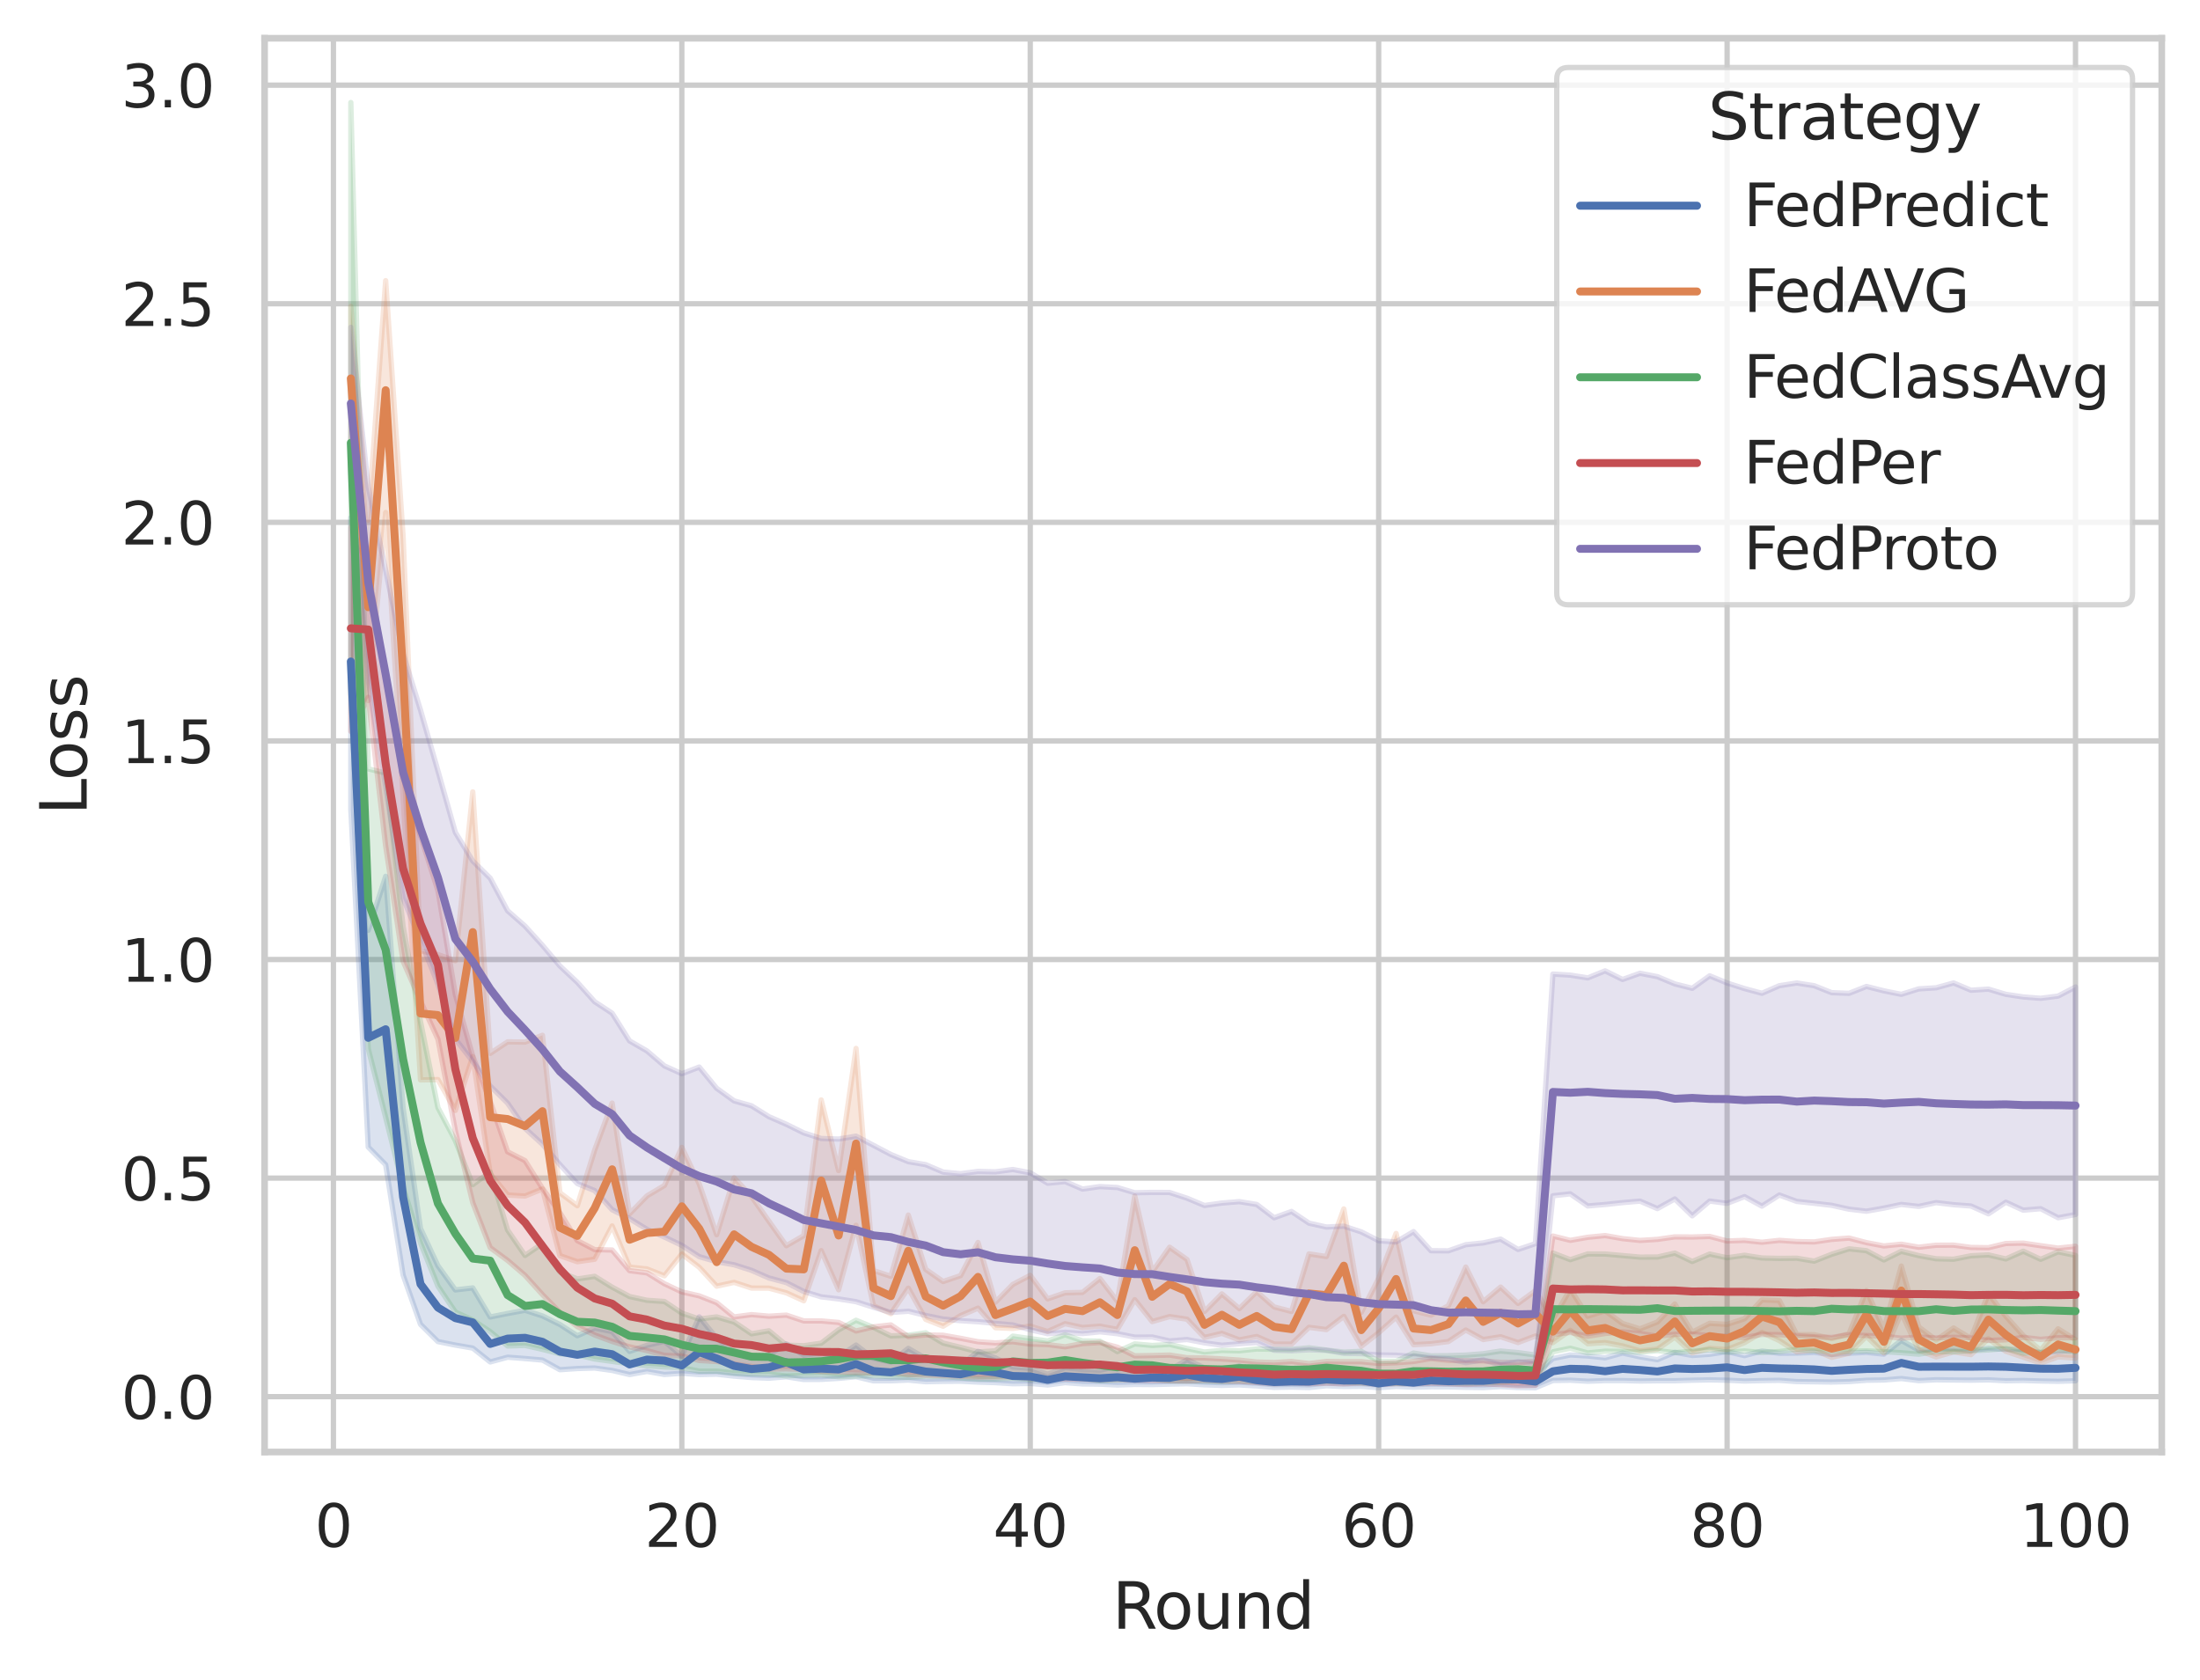 <?xml version="1.0" encoding="utf-8" standalone="no"?>
<!DOCTYPE svg PUBLIC "-//W3C//DTD SVG 1.1//EN"
  "http://www.w3.org/Graphics/SVG/1.1/DTD/svg11.dtd">
<svg xmlns:xlink="http://www.w3.org/1999/xlink" width="414.127pt" height="316.272pt" viewBox="0 0 414.127 316.272" xmlns="http://www.w3.org/2000/svg" version="1.1">
 <defs>
  <style type="text/css">*{stroke-linejoin: round; stroke-linecap: butt}</style>
 </defs>
 <g id="figure_1">
  <g id="patch_1">
   <path d="M 0 316.272 
L 414.127 316.272 
L 414.127 0 
L 0 0 
z
" style="fill: #ffffff"/>
  </g>
  <g id="axes_1">
   <g id="patch_2">
    <path d="M 49.807 273.312 
L 406.927 273.312 
L 406.927 7.2 
L 49.807 7.2 
z
" style="fill: #ffffff"/>
   </g>
   <g id="matplotlib.axis_1">
    <g id="xtick_1">
     <g id="line2d_1">
      <path d="M 62.761 273.312 
L 62.761 7.2 
" clip-path="url(#pd99c6a5986)" style="fill: none; stroke: #cccccc; stroke-linecap: round"/>
     </g>
     <g id="text_1">
      <!-- 0 -->
      <g style="fill: #262626" transform="translate(59.261 291.17) scale(0.11 -0.11)">
       <defs>
        <path id="DejaVuSans-30" d="M 2034 4250 
Q 1547 4250 1301 3770 
Q 1056 3291 1056 2328 
Q 1056 1369 1301 889 
Q 1547 409 2034 409 
Q 2525 409 2770 889 
Q 3016 1369 3016 2328 
Q 3016 3291 2770 3770 
Q 2525 4250 2034 4250 
z
M 2034 4750 
Q 2819 4750 3233 4129 
Q 3647 3509 3647 2328 
Q 3647 1150 3233 529 
Q 2819 -91 2034 -91 
Q 1250 -91 836 529 
Q 422 1150 422 2328 
Q 422 3509 836 4129 
Q 1250 4750 2034 4750 
z
" transform="scale(0.016)"/>
       </defs>
       <use xlink:href="#DejaVuSans-30"/>
      </g>
     </g>
    </g>
    <g id="xtick_2">
     <g id="line2d_2">
      <path d="M 128.347 273.312 
L 128.347 7.2 
" clip-path="url(#pd99c6a5986)" style="fill: none; stroke: #cccccc; stroke-linecap: round"/>
     </g>
     <g id="text_2">
      <!-- 20 -->
      <g style="fill: #262626" transform="translate(121.349 291.17) scale(0.11 -0.11)">
       <defs>
        <path id="DejaVuSans-32" d="M 1228 531 
L 3431 531 
L 3431 0 
L 469 0 
L 469 531 
Q 828 903 1448 1529 
Q 2069 2156 2228 2338 
Q 2531 2678 2651 2914 
Q 2772 3150 2772 3378 
Q 2772 3750 2511 3984 
Q 2250 4219 1831 4219 
Q 1534 4219 1204 4116 
Q 875 4013 500 3803 
L 500 4441 
Q 881 4594 1212 4672 
Q 1544 4750 1819 4750 
Q 2544 4750 2975 4387 
Q 3406 4025 3406 3419 
Q 3406 3131 3298 2873 
Q 3191 2616 2906 2266 
Q 2828 2175 2409 1742 
Q 1991 1309 1228 531 
z
" transform="scale(0.016)"/>
       </defs>
       <use xlink:href="#DejaVuSans-32"/>
       <use xlink:href="#DejaVuSans-30" x="63.623"/>
      </g>
     </g>
    </g>
    <g id="xtick_3">
     <g id="line2d_3">
      <path d="M 193.934 273.312 
L 193.934 7.2 
" clip-path="url(#pd99c6a5986)" style="fill: none; stroke: #cccccc; stroke-linecap: round"/>
     </g>
     <g id="text_3">
      <!-- 40 -->
      <g style="fill: #262626" transform="translate(186.935 291.17) scale(0.11 -0.11)">
       <defs>
        <path id="DejaVuSans-34" d="M 2419 4116 
L 825 1625 
L 2419 1625 
L 2419 4116 
z
M 2253 4666 
L 3047 4666 
L 3047 1625 
L 3713 1625 
L 3713 1100 
L 3047 1100 
L 3047 0 
L 2419 0 
L 2419 1100 
L 313 1100 
L 313 1709 
L 2253 4666 
z
" transform="scale(0.016)"/>
       </defs>
       <use xlink:href="#DejaVuSans-34"/>
       <use xlink:href="#DejaVuSans-30" x="63.623"/>
      </g>
     </g>
    </g>
    <g id="xtick_4">
     <g id="line2d_4">
      <path d="M 259.521 273.312 
L 259.521 7.2 
" clip-path="url(#pd99c6a5986)" style="fill: none; stroke: #cccccc; stroke-linecap: round"/>
     </g>
     <g id="text_4">
      <!-- 60 -->
      <g style="fill: #262626" transform="translate(252.522 291.17) scale(0.11 -0.11)">
       <defs>
        <path id="DejaVuSans-36" d="M 2113 2584 
Q 1688 2584 1439 2293 
Q 1191 2003 1191 1497 
Q 1191 994 1439 701 
Q 1688 409 2113 409 
Q 2538 409 2786 701 
Q 3034 994 3034 1497 
Q 3034 2003 2786 2293 
Q 2538 2584 2113 2584 
z
M 3366 4563 
L 3366 3988 
Q 3128 4100 2886 4159 
Q 2644 4219 2406 4219 
Q 1781 4219 1451 3797 
Q 1122 3375 1075 2522 
Q 1259 2794 1537 2939 
Q 1816 3084 2150 3084 
Q 2853 3084 3261 2657 
Q 3669 2231 3669 1497 
Q 3669 778 3244 343 
Q 2819 -91 2113 -91 
Q 1303 -91 875 529 
Q 447 1150 447 2328 
Q 447 3434 972 4092 
Q 1497 4750 2381 4750 
Q 2619 4750 2861 4703 
Q 3103 4656 3366 4563 
z
" transform="scale(0.016)"/>
       </defs>
       <use xlink:href="#DejaVuSans-36"/>
       <use xlink:href="#DejaVuSans-30" x="63.623"/>
      </g>
     </g>
    </g>
    <g id="xtick_5">
     <g id="line2d_5">
      <path d="M 325.108 273.312 
L 325.108 7.2 
" clip-path="url(#pd99c6a5986)" style="fill: none; stroke: #cccccc; stroke-linecap: round"/>
     </g>
     <g id="text_5">
      <!-- 80 -->
      <g style="fill: #262626" transform="translate(318.109 291.17) scale(0.11 -0.11)">
       <defs>
        <path id="DejaVuSans-38" d="M 2034 2216 
Q 1584 2216 1326 1975 
Q 1069 1734 1069 1313 
Q 1069 891 1326 650 
Q 1584 409 2034 409 
Q 2484 409 2743 651 
Q 3003 894 3003 1313 
Q 3003 1734 2745 1975 
Q 2488 2216 2034 2216 
z
M 1403 2484 
Q 997 2584 770 2862 
Q 544 3141 544 3541 
Q 544 4100 942 4425 
Q 1341 4750 2034 4750 
Q 2731 4750 3128 4425 
Q 3525 4100 3525 3541 
Q 3525 3141 3298 2862 
Q 3072 2584 2669 2484 
Q 3125 2378 3379 2068 
Q 3634 1759 3634 1313 
Q 3634 634 3220 271 
Q 2806 -91 2034 -91 
Q 1263 -91 848 271 
Q 434 634 434 1313 
Q 434 1759 690 2068 
Q 947 2378 1403 2484 
z
M 1172 3481 
Q 1172 3119 1398 2916 
Q 1625 2713 2034 2713 
Q 2441 2713 2670 2916 
Q 2900 3119 2900 3481 
Q 2900 3844 2670 4047 
Q 2441 4250 2034 4250 
Q 1625 4250 1398 4047 
Q 1172 3844 1172 3481 
z
" transform="scale(0.016)"/>
       </defs>
       <use xlink:href="#DejaVuSans-38"/>
       <use xlink:href="#DejaVuSans-30" x="63.623"/>
      </g>
     </g>
    </g>
    <g id="xtick_6">
     <g id="line2d_6">
      <path d="M 390.694 273.312 
L 390.694 7.2 
" clip-path="url(#pd99c6a5986)" style="fill: none; stroke: #cccccc; stroke-linecap: round"/>
     </g>
     <g id="text_6">
      <!-- 100 -->
      <g style="fill: #262626" transform="translate(380.196 291.17) scale(0.11 -0.11)">
       <defs>
        <path id="DejaVuSans-31" d="M 794 531 
L 1825 531 
L 1825 4091 
L 703 3866 
L 703 4441 
L 1819 4666 
L 2450 4666 
L 2450 531 
L 3481 531 
L 3481 0 
L 794 0 
L 794 531 
z
" transform="scale(0.016)"/>
       </defs>
       <use xlink:href="#DejaVuSans-31"/>
       <use xlink:href="#DejaVuSans-30" x="63.623"/>
       <use xlink:href="#DejaVuSans-30" x="127.246"/>
      </g>
     </g>
    </g>
    <g id="text_7">
     <!-- Round -->
     <g style="fill: #262626" transform="translate(209.383 306.576) scale(0.12 -0.12)">
      <defs>
       <path id="DejaVuSans-52" d="M 2841 2188 
Q 3044 2119 3236 1894 
Q 3428 1669 3622 1275 
L 4263 0 
L 3584 0 
L 2988 1197 
Q 2756 1666 2539 1819 
Q 2322 1972 1947 1972 
L 1259 1972 
L 1259 0 
L 628 0 
L 628 4666 
L 2053 4666 
Q 2853 4666 3247 4331 
Q 3641 3997 3641 3322 
Q 3641 2881 3436 2590 
Q 3231 2300 2841 2188 
z
M 1259 4147 
L 1259 2491 
L 2053 2491 
Q 2509 2491 2742 2702 
Q 2975 2913 2975 3322 
Q 2975 3731 2742 3939 
Q 2509 4147 2053 4147 
L 1259 4147 
z
" transform="scale(0.016)"/>
       <path id="DejaVuSans-6f" d="M 1959 3097 
Q 1497 3097 1228 2736 
Q 959 2375 959 1747 
Q 959 1119 1226 758 
Q 1494 397 1959 397 
Q 2419 397 2687 759 
Q 2956 1122 2956 1747 
Q 2956 2369 2687 2733 
Q 2419 3097 1959 3097 
z
M 1959 3584 
Q 2709 3584 3137 3096 
Q 3566 2609 3566 1747 
Q 3566 888 3137 398 
Q 2709 -91 1959 -91 
Q 1206 -91 779 398 
Q 353 888 353 1747 
Q 353 2609 779 3096 
Q 1206 3584 1959 3584 
z
" transform="scale(0.016)"/>
       <path id="DejaVuSans-75" d="M 544 1381 
L 544 3500 
L 1119 3500 
L 1119 1403 
Q 1119 906 1312 657 
Q 1506 409 1894 409 
Q 2359 409 2629 706 
Q 2900 1003 2900 1516 
L 2900 3500 
L 3475 3500 
L 3475 0 
L 2900 0 
L 2900 538 
Q 2691 219 2414 64 
Q 2138 -91 1772 -91 
Q 1169 -91 856 284 
Q 544 659 544 1381 
z
M 1991 3584 
L 1991 3584 
z
" transform="scale(0.016)"/>
       <path id="DejaVuSans-6e" d="M 3513 2113 
L 3513 0 
L 2938 0 
L 2938 2094 
Q 2938 2591 2744 2837 
Q 2550 3084 2163 3084 
Q 1697 3084 1428 2787 
Q 1159 2491 1159 1978 
L 1159 0 
L 581 0 
L 581 3500 
L 1159 3500 
L 1159 2956 
Q 1366 3272 1645 3428 
Q 1925 3584 2291 3584 
Q 2894 3584 3203 3211 
Q 3513 2838 3513 2113 
z
" transform="scale(0.016)"/>
       <path id="DejaVuSans-64" d="M 2906 2969 
L 2906 4863 
L 3481 4863 
L 3481 0 
L 2906 0 
L 2906 525 
Q 2725 213 2448 61 
Q 2172 -91 1784 -91 
Q 1150 -91 751 415 
Q 353 922 353 1747 
Q 353 2572 751 3078 
Q 1150 3584 1784 3584 
Q 2172 3584 2448 3432 
Q 2725 3281 2906 2969 
z
M 947 1747 
Q 947 1113 1208 752 
Q 1469 391 1925 391 
Q 2381 391 2643 752 
Q 2906 1113 2906 1747 
Q 2906 2381 2643 2742 
Q 2381 3103 1925 3103 
Q 1469 3103 1208 2742 
Q 947 2381 947 1747 
z
" transform="scale(0.016)"/>
      </defs>
      <use xlink:href="#DejaVuSans-52"/>
      <use xlink:href="#DejaVuSans-6f" x="64.982"/>
      <use xlink:href="#DejaVuSans-75" x="126.164"/>
      <use xlink:href="#DejaVuSans-6e" x="189.543"/>
      <use xlink:href="#DejaVuSans-64" x="252.922"/>
     </g>
    </g>
   </g>
   <g id="matplotlib.axis_2">
    <g id="ytick_1">
     <g id="line2d_7">
      <path d="M 49.807 262.894 
L 406.927 262.894 
" clip-path="url(#pd99c6a5986)" style="fill: none; stroke: #cccccc; stroke-linecap: round"/>
     </g>
     <g id="text_8">
      <!-- 0.0 -->
      <g style="fill: #262626" transform="translate(22.814 267.073) scale(0.11 -0.11)">
       <defs>
        <path id="DejaVuSans-2e" d="M 684 794 
L 1344 794 
L 1344 0 
L 684 0 
L 684 794 
z
" transform="scale(0.016)"/>
       </defs>
       <use xlink:href="#DejaVuSans-30"/>
       <use xlink:href="#DejaVuSans-2e" x="63.623"/>
       <use xlink:href="#DejaVuSans-30" x="95.41"/>
      </g>
     </g>
    </g>
    <g id="ytick_2">
     <g id="line2d_8">
      <path d="M 49.807 221.75 
L 406.927 221.75 
" clip-path="url(#pd99c6a5986)" style="fill: none; stroke: #cccccc; stroke-linecap: round"/>
     </g>
     <g id="text_9">
      <!-- 0.5 -->
      <g style="fill: #262626" transform="translate(22.814 225.929) scale(0.11 -0.11)">
       <defs>
        <path id="DejaVuSans-35" d="M 691 4666 
L 3169 4666 
L 3169 4134 
L 1269 4134 
L 1269 2991 
Q 1406 3038 1543 3061 
Q 1681 3084 1819 3084 
Q 2600 3084 3056 2656 
Q 3513 2228 3513 1497 
Q 3513 744 3044 326 
Q 2575 -91 1722 -91 
Q 1428 -91 1123 -41 
Q 819 9 494 109 
L 494 744 
Q 775 591 1075 516 
Q 1375 441 1709 441 
Q 2250 441 2565 725 
Q 2881 1009 2881 1497 
Q 2881 1984 2565 2268 
Q 2250 2553 1709 2553 
Q 1456 2553 1204 2497 
Q 953 2441 691 2322 
L 691 4666 
z
" transform="scale(0.016)"/>
       </defs>
       <use xlink:href="#DejaVuSans-30"/>
       <use xlink:href="#DejaVuSans-2e" x="63.623"/>
       <use xlink:href="#DejaVuSans-35" x="95.41"/>
      </g>
     </g>
    </g>
    <g id="ytick_3">
     <g id="line2d_9">
      <path d="M 49.807 180.606 
L 406.927 180.606 
" clip-path="url(#pd99c6a5986)" style="fill: none; stroke: #cccccc; stroke-linecap: round"/>
     </g>
     <g id="text_10">
      <!-- 1.0 -->
      <g style="fill: #262626" transform="translate(22.814 184.785) scale(0.11 -0.11)">
       <use xlink:href="#DejaVuSans-31"/>
       <use xlink:href="#DejaVuSans-2e" x="63.623"/>
       <use xlink:href="#DejaVuSans-30" x="95.41"/>
      </g>
     </g>
    </g>
    <g id="ytick_4">
     <g id="line2d_10">
      <path d="M 49.807 139.462 
L 406.927 139.462 
" clip-path="url(#pd99c6a5986)" style="fill: none; stroke: #cccccc; stroke-linecap: round"/>
     </g>
     <g id="text_11">
      <!-- 1.5 -->
      <g style="fill: #262626" transform="translate(22.814 143.641) scale(0.11 -0.11)">
       <use xlink:href="#DejaVuSans-31"/>
       <use xlink:href="#DejaVuSans-2e" x="63.623"/>
       <use xlink:href="#DejaVuSans-35" x="95.41"/>
      </g>
     </g>
    </g>
    <g id="ytick_5">
     <g id="line2d_11">
      <path d="M 49.807 98.318 
L 406.927 98.318 
" clip-path="url(#pd99c6a5986)" style="fill: none; stroke: #cccccc; stroke-linecap: round"/>
     </g>
     <g id="text_12">
      <!-- 2.0 -->
      <g style="fill: #262626" transform="translate(22.814 102.497) scale(0.11 -0.11)">
       <use xlink:href="#DejaVuSans-32"/>
       <use xlink:href="#DejaVuSans-2e" x="63.623"/>
       <use xlink:href="#DejaVuSans-30" x="95.41"/>
      </g>
     </g>
    </g>
    <g id="ytick_6">
     <g id="line2d_12">
      <path d="M 49.807 57.174 
L 406.927 57.174 
" clip-path="url(#pd99c6a5986)" style="fill: none; stroke: #cccccc; stroke-linecap: round"/>
     </g>
     <g id="text_13">
      <!-- 2.5 -->
      <g style="fill: #262626" transform="translate(22.814 61.353) scale(0.11 -0.11)">
       <use xlink:href="#DejaVuSans-32"/>
       <use xlink:href="#DejaVuSans-2e" x="63.623"/>
       <use xlink:href="#DejaVuSans-35" x="95.41"/>
      </g>
     </g>
    </g>
    <g id="ytick_7">
     <g id="line2d_13">
      <path d="M 49.807 16.03 
L 406.927 16.03 
" clip-path="url(#pd99c6a5986)" style="fill: none; stroke: #cccccc; stroke-linecap: round"/>
     </g>
     <g id="text_14">
      <!-- 3.0 -->
      <g style="fill: #262626" transform="translate(22.814 20.209) scale(0.11 -0.11)">
       <defs>
        <path id="DejaVuSans-33" d="M 2597 2516 
Q 3050 2419 3304 2112 
Q 3559 1806 3559 1356 
Q 3559 666 3084 287 
Q 2609 -91 1734 -91 
Q 1441 -91 1130 -33 
Q 819 25 488 141 
L 488 750 
Q 750 597 1062 519 
Q 1375 441 1716 441 
Q 2309 441 2620 675 
Q 2931 909 2931 1356 
Q 2931 1769 2642 2001 
Q 2353 2234 1838 2234 
L 1294 2234 
L 1294 2753 
L 1863 2753 
Q 2328 2753 2575 2939 
Q 2822 3125 2822 3475 
Q 2822 3834 2567 4026 
Q 2313 4219 1838 4219 
Q 1578 4219 1281 4162 
Q 984 4106 628 3988 
L 628 4550 
Q 988 4650 1302 4700 
Q 1616 4750 1894 4750 
Q 2613 4750 3031 4423 
Q 3450 4097 3450 3541 
Q 3450 3153 3228 2886 
Q 3006 2619 2597 2516 
z
" transform="scale(0.016)"/>
       </defs>
       <use xlink:href="#DejaVuSans-33"/>
       <use xlink:href="#DejaVuSans-2e" x="63.623"/>
       <use xlink:href="#DejaVuSans-30" x="95.41"/>
      </g>
     </g>
    </g>
    <g id="text_15">
     <!-- Loss -->
     <g style="fill: #262626" transform="translate(16.318 153.417) rotate(-90) scale(0.12 -0.12)">
      <defs>
       <path id="DejaVuSans-4c" d="M 628 4666 
L 1259 4666 
L 1259 531 
L 3531 531 
L 3531 0 
L 628 0 
L 628 4666 
z
" transform="scale(0.016)"/>
       <path id="DejaVuSans-73" d="M 2834 3397 
L 2834 2853 
Q 2591 2978 2328 3040 
Q 2066 3103 1784 3103 
Q 1356 3103 1142 2972 
Q 928 2841 928 2578 
Q 928 2378 1081 2264 
Q 1234 2150 1697 2047 
L 1894 2003 
Q 2506 1872 2764 1633 
Q 3022 1394 3022 966 
Q 3022 478 2636 193 
Q 2250 -91 1575 -91 
Q 1294 -91 989 -36 
Q 684 19 347 128 
L 347 722 
Q 666 556 975 473 
Q 1284 391 1588 391 
Q 1994 391 2212 530 
Q 2431 669 2431 922 
Q 2431 1156 2273 1281 
Q 2116 1406 1581 1522 
L 1381 1569 
Q 847 1681 609 1914 
Q 372 2147 372 2553 
Q 372 3047 722 3315 
Q 1072 3584 1716 3584 
Q 2034 3584 2315 3537 
Q 2597 3491 2834 3397 
z
" transform="scale(0.016)"/>
      </defs>
      <use xlink:href="#DejaVuSans-4c"/>
      <use xlink:href="#DejaVuSans-6f" x="53.963"/>
      <use xlink:href="#DejaVuSans-73" x="115.145"/>
      <use xlink:href="#DejaVuSans-73" x="167.244"/>
     </g>
    </g>
   </g>
   <g id="PolyCollection_1">
    <defs>
     <path id="m2cbc818395" d="M 66.04 -218.816 
L 66.04 -163.852 
L 69.319 -100.358 
L 72.599 -97.037 
L 75.878 -76.274 
L 79.157 -66.989 
L 82.437 -63.742 
L 85.716 -63.083 
L 88.995 -62.521 
L 92.275 -59.912 
L 95.554 -60.8 
L 98.833 -60.554 
L 102.113 -60.265 
L 105.392 -58.449 
L 108.671 -58.672 
L 111.951 -58.769 
L 115.23 -58.309 
L 118.509 -57.539 
L 121.789 -58.132 
L 125.068 -57.552 
L 128.347 -57.778 
L 131.627 -57.538 
L 134.906 -57.607 
L 138.185 -57.241 
L 141.465 -56.976 
L 144.744 -56.853 
L 148.023 -57.117 
L 151.303 -56.61 
L 154.582 -56.63 
L 157.861 -56.821 
L 161.141 -57.127 
L 164.42 -56.355 
L 167.699 -56.359 
L 170.979 -56.498 
L 174.258 -56.187 
L 177.537 -56.259 
L 180.817 -56.287 
L 184.096 -56.116 
L 187.375 -56.015 
L 190.655 -55.812 
L 193.934 -55.865 
L 197.213 -55.575 
L 200.493 -56.015 
L 203.772 -55.773 
L 207.051 -55.731 
L 210.331 -55.571 
L 213.61 -55.68 
L 216.89 -55.65 
L 220.169 -55.736 
L 223.448 -55.811 
L 226.728 -55.605 
L 230.007 -55.498 
L 233.286 -55.589 
L 236.566 -55.401 
L 239.845 -55.124 
L 243.124 -55.182 
L 246.404 -55.096 
L 249.683 -55.428 
L 252.962 -55.29 
L 256.242 -55.321 
L 259.521 -55.068 
L 262.8 -55.309 
L 266.08 -55.159 
L 269.359 -55.227 
L 272.638 -55.221 
L 275.918 -55.136 
L 279.197 -55.089 
L 282.476 -55.268 
L 285.756 -55.099 
L 289.035 -55.056 
L 292.314 -56.415 
L 295.594 -56.469 
L 298.873 -56.279 
L 302.152 -56.398 
L 305.432 -56.405 
L 308.711 -56.322 
L 311.99 -56.368 
L 315.27 -56.371 
L 318.549 -56.47 
L 321.828 -56.537 
L 325.108 -56.473 
L 328.387 -56.319 
L 331.666 -56.397 
L 334.946 -56.451 
L 338.225 -56.215 
L 341.504 -56.177 
L 344.784 -56.126 
L 348.063 -56.217 
L 351.342 -56.463 
L 354.622 -56.516 
L 357.901 -56.786 
L 361.18 -56.394 
L 364.46 -56.554 
L 367.739 -56.511 
L 371.018 -56.48 
L 374.298 -56.538 
L 377.577 -56.367 
L 380.856 -56.421 
L 384.136 -56.326 
L 387.415 -56.265 
L 390.694 -56.365 
L 390.694 -62.16 
L 390.694 -62.16 
L 387.415 -61.89 
L 384.136 -61.64 
L 380.856 -62.295 
L 377.577 -62.277 
L 374.298 -62.479 
L 371.018 -62.101 
L 367.739 -62.53 
L 364.46 -62.414 
L 361.18 -62.141 
L 357.901 -63.975 
L 354.622 -61.378 
L 351.342 -61.713 
L 348.063 -61.552 
L 344.784 -61.315 
L 341.504 -61.711 
L 338.225 -61.567 
L 334.946 -61.539 
L 331.666 -61.966 
L 328.387 -61.104 
L 325.108 -61.861 
L 321.828 -61.355 
L 318.549 -61.131 
L 315.27 -61.732 
L 311.99 -60.34 
L 308.711 -60.874 
L 305.432 -61.587 
L 302.152 -60.696 
L 298.873 -61.037 
L 295.594 -61.229 
L 292.314 -60.555 
L 289.035 -57.648 
L 285.756 -58.518 
L 282.476 -58.57 
L 279.197 -57.774 
L 275.918 -58.081 
L 272.638 -57.518 
L 269.359 -58.019 
L 266.08 -57.103 
L 262.8 -57.509 
L 259.521 -56.837 
L 256.242 -57.818 
L 252.962 -57.702 
L 249.683 -58.014 
L 246.404 -57.696 
L 243.124 -57.562 
L 239.845 -57.502 
L 236.566 -57.853 
L 233.286 -59.194 
L 230.007 -58.277 
L 226.728 -58.794 
L 223.448 -60.33 
L 220.169 -58.346 
L 216.89 -58.669 
L 213.61 -58.038 
L 210.331 -59.139 
L 207.051 -58.323 
L 203.772 -58.488 
L 200.493 -58.812 
L 197.213 -57.6 
L 193.934 -58.706 
L 190.655 -58.961 
L 187.375 -60.675 
L 184.096 -61.921 
L 180.817 -59.138 
L 177.537 -59.882 
L 174.258 -60.589 
L 170.979 -62.463 
L 167.699 -59.896 
L 164.42 -60.573 
L 161.141 -63.086 
L 157.861 -60.873 
L 154.582 -61.66 
L 151.303 -61.17 
L 148.023 -63.322 
L 144.744 -61.255 
L 141.465 -60.644 
L 138.185 -61.624 
L 134.906 -64.395 
L 131.627 -68.395 
L 128.347 -60.989 
L 125.068 -63.791 
L 121.789 -63.039 
L 118.509 -61.896 
L 115.23 -65.629 
L 111.951 -66.288 
L 108.671 -64.845 
L 105.392 -66.959 
L 102.113 -68.573 
L 98.833 -69.635 
L 95.554 -69.036 
L 92.275 -68.374 
L 88.995 -73.852 
L 85.716 -73.472 
L 82.437 -78.014 
L 79.157 -85.047 
L 75.878 -107.719 
L 72.599 -151.325 
L 69.319 -141.153 
L 66.04 -218.816 
z
" style="stroke: #4c72b0; stroke-opacity: 0.2"/>
    </defs>
    <g clip-path="url(#pd99c6a5986)">
     <use xlink:href="#m2cbc818395" x="0" y="316.272" style="fill: #4c72b0; fill-opacity: 0.2; stroke: #4c72b0; stroke-opacity: 0.2"/>
    </g>
   </g>
   <g id="PolyCollection_2">
    <defs>
     <path id="me2fcd20ad3" d="M 66.04 -258.616 
L 66.04 -230.334 
L 69.319 -184.397 
L 72.599 -219.812 
L 75.878 -166.191 
L 79.157 -113.002 
L 82.437 -113.059 
L 85.716 -107.258 
L 88.995 -117.394 
L 92.275 -95.331 
L 95.554 -91.331 
L 98.833 -91.138 
L 102.113 -92.475 
L 105.392 -79.92 
L 108.671 -78.778 
L 111.951 -79.251 
L 115.23 -85.513 
L 118.509 -77.763 
L 121.789 -77.413 
L 125.068 -76.119 
L 128.347 -80.23 
L 131.627 -77.73 
L 134.906 -74.175 
L 138.185 -74.886 
L 141.465 -73.821 
L 144.744 -73.803 
L 148.023 -72.921 
L 151.303 -71.431 
L 154.582 -80.861 
L 157.861 -73.492 
L 161.141 -85.636 
L 164.42 -70.498 
L 167.699 -69.002 
L 170.979 -73.8 
L 174.258 -67.928 
L 177.537 -66.637 
L 180.817 -68.63 
L 184.096 -70.037 
L 187.375 -66.357 
L 190.655 -66.223 
L 193.934 -66.651 
L 197.213 -65.637 
L 200.493 -67.113 
L 203.772 -66.39 
L 207.051 -66.648 
L 210.331 -66.041 
L 213.61 -71.629 
L 216.89 -67.508 
L 220.169 -68.45 
L 223.448 -67.959 
L 226.728 -64.518 
L 230.007 -65.294 
L 233.286 -64.067 
L 236.566 -64.702 
L 239.845 -63.277 
L 243.124 -63.268 
L 246.404 -66.425 
L 249.683 -66.005 
L 252.962 -68.497 
L 256.242 -62.851 
L 259.521 -65.413 
L 262.8 -68.347 
L 266.08 -63.16 
L 269.359 -63.334 
L 272.638 -63.75 
L 275.918 -65.919 
L 279.197 -64.128 
L 282.476 -64.655 
L 285.756 -63.567 
L 289.035 -64.801 
L 292.314 -63.558 
L 295.594 -65.858 
L 298.873 -63.346 
L 302.152 -63.552 
L 305.432 -62.931 
L 308.711 -61.995 
L 311.99 -62.309 
L 315.27 -64.583 
L 318.549 -61.627 
L 321.828 -62.459 
L 325.108 -62.244 
L 328.387 -63.549 
L 331.666 -65.457 
L 334.946 -63.929 
L 338.225 -61.798 
L 341.504 -62.183 
L 344.784 -60.778 
L 348.063 -61.546 
L 351.342 -64.734 
L 354.622 -61.59 
L 357.901 -69.18 
L 361.18 -62.106 
L 364.46 -60.859 
L 367.739 -61.801 
L 371.018 -61.294 
L 374.298 -64.274 
L 377.577 -61.905 
L 380.856 -60.815 
L 384.136 -59.707 
L 387.415 -60.864 
L 390.694 -60.638 
L 390.694 -64.102 
L 390.694 -64.102 
L 387.415 -66.145 
L 384.136 -62.084 
L 380.856 -64.884 
L 377.577 -68.521 
L 374.298 -72.774 
L 371.018 -64.343 
L 367.739 -66.296 
L 364.46 -64.027 
L 361.18 -66.505 
L 357.901 -77.956 
L 354.622 -66.07 
L 351.342 -73.372 
L 348.063 -65.225 
L 344.784 -64.314 
L 341.504 -65.037 
L 338.225 -65.041 
L 334.946 -71.475 
L 331.666 -71.601 
L 328.387 -68.049 
L 325.108 -66.984 
L 321.828 -67.18 
L 318.549 -65.512 
L 315.27 -70.82 
L 311.99 -67.43 
L 308.711 -66.139 
L 305.432 -67.151 
L 302.152 -69.543 
L 298.873 -68.521 
L 295.594 -73.614 
L 292.314 -67.95 
L 289.035 -73.322 
L 285.756 -70.934 
L 282.476 -74.007 
L 279.197 -71.244 
L 275.918 -77.773 
L 272.638 -70.474 
L 269.359 -68.73 
L 266.08 -69.555 
L 262.8 -84.099 
L 259.521 -75.633 
L 256.242 -69.238 
L 252.962 -88.716 
L 249.683 -79.756 
L 246.404 -80.249 
L 243.124 -69.414 
L 239.845 -70.266 
L 236.566 -73.154 
L 233.286 -69.953 
L 230.007 -72.731 
L 226.728 -69.41 
L 223.448 -79.189 
L 220.169 -81.505 
L 216.89 -76.856 
L 213.61 -91.13 
L 210.331 -71.347 
L 207.051 -75.614 
L 203.772 -73.002 
L 200.493 -72.925 
L 197.213 -71.787 
L 193.934 -76.21 
L 190.655 -74.509 
L 187.375 -71.161 
L 184.096 -82.4 
L 180.817 -76.161 
L 177.537 -75.051 
L 174.258 -77.335 
L 170.979 -87.558 
L 167.699 -76.033 
L 164.42 -77.114 
L 161.141 -118.926 
L 157.861 -95.933 
L 154.582 -109.231 
L 151.303 -83.695 
L 148.023 -81.787 
L 144.744 -86.394 
L 141.465 -91.056 
L 138.185 -94.576 
L 134.906 -83.86 
L 131.627 -93.406 
L 128.347 -100.296 
L 125.068 -93.126 
L 121.789 -91.171 
L 118.509 -87.796 
L 115.23 -108.636 
L 111.951 -99.818 
L 108.671 -89.314 
L 105.392 -91.756 
L 102.113 -121.401 
L 98.833 -120.121 
L 95.554 -120.168 
L 92.275 -117.989 
L 88.995 -167.214 
L 85.716 -135.438 
L 82.437 -136.592 
L 79.157 -137.319 
L 75.878 -215.338 
L 72.599 -263.448 
L 69.319 -218.379 
L 66.04 -258.616 
z
" style="stroke: #dd8452; stroke-opacity: 0.2"/>
    </defs>
    <g clip-path="url(#pd99c6a5986)">
     <use xlink:href="#me2fcd20ad3" x="0" y="316.272" style="fill: #dd8452; fill-opacity: 0.2; stroke: #dd8452; stroke-opacity: 0.2"/>
    </g>
   </g>
   <g id="PolyCollection_3">
    <defs>
     <path id="mff023808a5" d="M 66.04 -296.976 
L 66.04 -185.397 
L 69.319 -118.871 
L 72.599 -105.93 
L 75.878 -92.841 
L 79.157 -82.307 
L 82.437 -74.178 
L 85.716 -69.307 
L 88.995 -67.795 
L 92.275 -65.623 
L 95.554 -62.914 
L 98.833 -63.024 
L 102.113 -62.278 
L 105.392 -61.453 
L 108.671 -61.244 
L 111.951 -60.464 
L 115.23 -60.012 
L 118.509 -59.552 
L 121.789 -59.204 
L 125.068 -58.966 
L 128.347 -58.832 
L 131.627 -58.186 
L 134.906 -58.189 
L 138.185 -57.835 
L 141.465 -57.669 
L 144.744 -57.633 
L 148.023 -57.28 
L 151.303 -57.404 
L 154.582 -57.489 
L 157.861 -57.126 
L 161.141 -57.252 
L 164.42 -57.322 
L 167.699 -57.134 
L 170.979 -57.013 
L 174.258 -57.219 
L 177.537 -57.173 
L 180.817 -56.915 
L 184.096 -56.713 
L 187.375 -56.705 
L 190.655 -56.865 
L 193.934 -56.603 
L 197.213 -56.694 
L 200.493 -57.033 
L 203.772 -56.825 
L 207.051 -56.359 
L 210.331 -56.523 
L 213.61 -56.66 
L 216.89 -56.707 
L 220.169 -56.342 
L 223.448 -56.303 
L 226.728 -56.321 
L 230.007 -56.207 
L 233.286 -56.343 
L 236.566 -56.182 
L 239.845 -56.06 
L 243.124 -56.188 
L 246.404 -56.088 
L 249.683 -56.26 
L 252.962 -56.162 
L 256.242 -55.976 
L 259.521 -55.872 
L 262.8 -55.878 
L 266.08 -55.873 
L 269.359 -56.15 
L 272.638 -56.005 
L 275.918 -55.907 
L 279.197 -55.968 
L 282.476 -56.062 
L 285.756 -56.373 
L 289.035 -55.926 
L 292.314 -61.814 
L 295.594 -62.495 
L 298.873 -61.614 
L 302.152 -61.929 
L 305.432 -61.891 
L 308.711 -61.735 
L 311.99 -62.048 
L 315.27 -61.658 
L 318.549 -61.915 
L 321.828 -62.201 
L 325.108 -61.748 
L 328.387 -61.971 
L 331.666 -61.697 
L 334.946 -61.869 
L 338.225 -62.27 
L 341.504 -62.004 
L 344.784 -61.91 
L 348.063 -61.928 
L 351.342 -61.996 
L 354.622 -61.839 
L 357.901 -61.646 
L 361.18 -61.371 
L 364.46 -61.877 
L 367.739 -61.809 
L 371.018 -62.02 
L 374.298 -62.179 
L 377.577 -62.444 
L 380.856 -61.565 
L 384.136 -61.74 
L 387.415 -62.142 
L 390.694 -61.787 
L 390.694 -79.964 
L 390.694 -79.964 
L 387.415 -80.64 
L 384.136 -79.232 
L 380.856 -80.754 
L 377.577 -79.302 
L 374.298 -80.061 
L 371.018 -79.893 
L 367.739 -79.249 
L 364.46 -79.333 
L 361.18 -79.93 
L 357.901 -80.736 
L 354.622 -79.109 
L 351.342 -80.852 
L 348.063 -81.204 
L 344.784 -80.176 
L 341.504 -78.889 
L 338.225 -79.437 
L 334.946 -79.404 
L 331.666 -79.48 
L 328.387 -79.991 
L 325.108 -79.524 
L 321.828 -80.219 
L 318.549 -78.821 
L 315.27 -80.403 
L 311.99 -79.662 
L 308.711 -79.643 
L 305.432 -79.938 
L 302.152 -80.229 
L 298.873 -80.247 
L 295.594 -79.162 
L 292.314 -80.42 
L 289.035 -61.216 
L 285.756 -61.674 
L 282.476 -61.965 
L 279.197 -61.457 
L 275.918 -61.204 
L 272.638 -61.098 
L 269.359 -61.055 
L 266.08 -61.589 
L 262.8 -60.035 
L 259.521 -60.043 
L 256.242 -61.914 
L 252.962 -61.756 
L 249.683 -62.15 
L 246.404 -62.574 
L 243.124 -62.272 
L 239.845 -62.297 
L 236.566 -62.353 
L 233.286 -62.009 
L 230.007 -62.085 
L 226.728 -61.784 
L 223.448 -62.444 
L 220.169 -63.214 
L 216.89 -63.014 
L 213.61 -63.314 
L 210.331 -61.857 
L 207.051 -63.82 
L 203.772 -63.877 
L 200.493 -65.025 
L 197.213 -63.862 
L 193.934 -64.309 
L 190.655 -64.775 
L 187.375 -61.998 
L 184.096 -61.801 
L 180.817 -62.665 
L 177.537 -63.458 
L 174.258 -65.399 
L 170.979 -64.939 
L 167.699 -64.82 
L 164.42 -66.413 
L 161.141 -67.76 
L 157.861 -65.951 
L 154.582 -63.444 
L 151.303 -62.963 
L 148.023 -63.072 
L 144.744 -65.776 
L 141.465 -65.211 
L 138.185 -67.433 
L 134.906 -68.392 
L 131.627 -67.99 
L 128.347 -69.102 
L 125.068 -71.291 
L 121.789 -71.517 
L 118.509 -72.227 
L 115.23 -73.988 
L 111.951 -76.022 
L 108.671 -75.536 
L 105.392 -76.835 
L 102.113 -82.206 
L 98.833 -79.961 
L 95.554 -84.734 
L 92.275 -95.677 
L 88.995 -93.291 
L 85.716 -101.566 
L 82.437 -107.779 
L 79.157 -123.965 
L 75.878 -141.882 
L 72.599 -170.753 
L 69.319 -171.55 
L 66.04 -296.976 
z
" style="stroke: #55a868; stroke-opacity: 0.2"/>
    </defs>
    <g clip-path="url(#pd99c6a5986)">
     <use xlink:href="#mff023808a5" x="0" y="316.272" style="fill: #55a868; fill-opacity: 0.2; stroke: #55a868; stroke-opacity: 0.2"/>
    </g>
   </g>
   <g id="PolyCollection_4">
    <defs>
     <path id="m67eee24aa5" d="M 66.04 -217.062 
L 66.04 -178.615 
L 69.319 -185.013 
L 72.599 -157.042 
L 75.878 -135.353 
L 79.157 -127.865 
L 82.437 -120.654 
L 85.716 -103.421 
L 88.995 -89.891 
L 92.275 -81.428 
L 95.554 -79.022 
L 98.833 -76.209 
L 102.113 -72.586 
L 105.392 -69.248 
L 108.671 -66.574 
L 111.951 -64.989 
L 115.23 -63.771 
L 118.509 -62.759 
L 121.789 -62.054 
L 125.068 -61.149 
L 128.347 -61.038 
L 131.627 -60.186 
L 134.906 -59.991 
L 138.185 -59.551 
L 141.465 -59.056 
L 144.744 -58.574 
L 148.023 -58.622 
L 151.303 -58.489 
L 154.582 -58.123 
L 157.861 -58.055 
L 161.141 -57.946 
L 164.42 -57.869 
L 167.699 -57.988 
L 170.979 -57.564 
L 174.258 -57.421 
L 177.537 -57.321 
L 180.817 -57.23 
L 184.096 -57.089 
L 187.375 -57.082 
L 190.655 -57.106 
L 193.934 -56.821 
L 197.213 -56.739 
L 200.493 -56.723 
L 203.772 -56.674 
L 207.051 -56.553 
L 210.331 -56.628 
L 213.61 -56.463 
L 216.89 -56.421 
L 220.169 -56.377 
L 223.448 -56.327 
L 226.728 -56.473 
L 230.007 -56.323 
L 233.286 -56.253 
L 236.566 -56.042 
L 239.845 -55.813 
L 243.124 -55.966 
L 246.404 -55.821 
L 249.683 -55.91 
L 252.962 -55.79 
L 256.242 -55.961 
L 259.521 -55.692 
L 262.8 -55.842 
L 266.08 -55.813 
L 269.359 -55.884 
L 272.638 -55.808 
L 275.918 -55.667 
L 279.197 -55.787 
L 282.476 -55.632 
L 285.756 -55.438 
L 289.035 -55.498 
L 292.314 -65.043 
L 295.594 -65.477 
L 298.873 -64.749 
L 302.152 -65.272 
L 305.432 -65.578 
L 308.711 -65.272 
L 311.99 -64.75 
L 315.27 -65.123 
L 318.549 -65.146 
L 321.828 -64.884 
L 325.108 -64.741 
L 328.387 -64.488 
L 331.666 -65.098 
L 334.946 -65.044 
L 338.225 -64.869 
L 341.504 -64.634 
L 344.784 -64.518 
L 348.063 -65.037 
L 351.342 -64.879 
L 354.622 -64.753 
L 357.901 -64.387 
L 361.18 -64.589 
L 364.46 -64.438 
L 367.739 -64.551 
L 371.018 -64.448 
L 374.298 -63.967 
L 377.577 -64.079 
L 380.856 -64.55 
L 384.136 -64.167 
L 387.415 -64.473 
L 390.694 -64.454 
L 390.694 -81.683 
L 390.694 -81.683 
L 387.415 -81.343 
L 384.136 -81.796 
L 380.856 -82.277 
L 377.577 -82.207 
L 374.298 -81.421 
L 371.018 -81.469 
L 367.739 -81.903 
L 364.46 -81.886 
L 361.18 -81.513 
L 357.901 -82.077 
L 354.622 -81.749 
L 351.342 -82.373 
L 348.063 -83.23 
L 344.784 -82.982 
L 341.504 -82.504 
L 338.225 -82.572 
L 334.946 -82.799 
L 331.666 -82.445 
L 328.387 -82.792 
L 325.108 -82.68 
L 321.828 -83.539 
L 318.549 -83.429 
L 315.27 -83.457 
L 311.99 -82.986 
L 308.711 -82.786 
L 305.432 -83.124 
L 302.152 -83.699 
L 298.873 -83.377 
L 295.594 -82.801 
L 292.314 -83.612 
L 289.035 -60.059 
L 285.756 -59.791 
L 282.476 -59.828 
L 279.197 -60.116 
L 275.918 -60.148 
L 272.638 -60.214 
L 269.359 -60.557 
L 266.08 -60 
L 262.8 -59.757 
L 259.521 -59.634 
L 256.242 -59.962 
L 252.962 -59.958 
L 249.683 -59.998 
L 246.404 -59.603 
L 243.124 -59.995 
L 239.845 -59.8 
L 236.566 -59.896 
L 233.286 -60.253 
L 230.007 -60.478 
L 226.728 -60.664 
L 223.448 -60.703 
L 220.169 -61.208 
L 216.89 -61.121 
L 213.61 -61.067 
L 210.331 -62.696 
L 207.051 -63.564 
L 203.772 -63.374 
L 200.493 -62.761 
L 197.213 -63.183 
L 193.934 -63.278 
L 190.655 -63.72 
L 187.375 -63.493 
L 184.096 -63.717 
L 180.817 -64.358 
L 177.537 -64.936 
L 174.258 -64.993 
L 170.979 -64.694 
L 167.699 -66.885 
L 164.42 -66.518 
L 161.141 -65.739 
L 157.861 -67.346 
L 154.582 -67.632 
L 151.303 -67.636 
L 148.023 -68.727 
L 144.744 -68.524 
L 141.465 -68.818 
L 138.185 -68.383 
L 134.906 -71.056 
L 131.627 -72.35 
L 128.347 -73.093 
L 125.068 -74.634 
L 121.789 -76.676 
L 118.509 -77.097 
L 115.23 -80.978 
L 111.951 -81.052 
L 108.671 -82.757 
L 105.392 -88.018 
L 102.113 -92.582 
L 98.833 -97.801 
L 95.554 -99.473 
L 92.275 -108.983 
L 88.995 -117.454 
L 85.716 -129.084 
L 82.437 -148.635 
L 79.157 -158.873 
L 75.878 -169.871 
L 72.599 -188.521 
L 69.319 -209.665 
L 66.04 -217.062 
z
" style="stroke: #c44e52; stroke-opacity: 0.2"/>
    </defs>
    <g clip-path="url(#pd99c6a5986)">
     <use xlink:href="#m67eee24aa5" x="0" y="316.272" style="fill: #c44e52; fill-opacity: 0.2; stroke: #c44e52; stroke-opacity: 0.2"/>
    </g>
   </g>
   <g id="PolyCollection_5">
    <defs>
     <path id="m3db5a7521b" d="M 66.04 -254.66 
L 66.04 -227.382 
L 69.319 -188.205 
L 72.599 -168.23 
L 75.878 -147.196 
L 79.157 -139.268 
L 82.437 -131.026 
L 85.716 -120.694 
L 88.995 -116.469 
L 92.275 -111.865 
L 95.554 -108.618 
L 98.833 -103.877 
L 102.113 -100.886 
L 105.392 -97.065 
L 108.671 -93.492 
L 111.951 -92.161 
L 115.23 -88.562 
L 118.509 -86.892 
L 121.789 -84.873 
L 125.068 -83.427 
L 128.347 -81.86 
L 131.627 -79.731 
L 134.906 -78.783 
L 138.185 -78.199 
L 141.465 -77.152 
L 144.744 -75.716 
L 148.023 -74.839 
L 151.303 -73.166 
L 154.582 -72.16 
L 157.861 -71.771 
L 161.141 -71.25 
L 164.42 -70.201 
L 167.699 -69.22 
L 170.979 -69.46 
L 174.258 -68.662 
L 177.537 -67.981 
L 180.817 -67.677 
L 184.096 -67.477 
L 187.375 -67.171 
L 190.655 -66.88 
L 193.934 -65.971 
L 197.213 -65.225 
L 200.493 -65.497 
L 203.772 -65.251 
L 207.051 -65.583 
L 210.331 -65.23 
L 213.61 -64.578 
L 216.89 -64.606 
L 220.169 -63.866 
L 223.448 -64.134 
L 226.728 -63.502 
L 230.007 -63.054 
L 233.286 -63.335 
L 236.566 -63.555 
L 239.845 -62.109 
L 243.124 -62.013 
L 246.404 -62.204 
L 249.683 -62.086 
L 252.962 -61.538 
L 256.242 -61.481 
L 259.521 -61.235 
L 262.8 -61.185 
L 266.08 -60.955 
L 269.359 -60.715 
L 272.638 -60.525 
L 275.918 -59.773 
L 279.197 -60.304 
L 282.476 -59.361 
L 285.756 -59.979 
L 289.035 -59.601 
L 292.314 -91.19 
L 295.594 -91.55 
L 298.873 -89.276 
L 302.152 -89.546 
L 305.432 -89.902 
L 308.711 -90.184 
L 311.99 -88.778 
L 315.27 -90.596 
L 318.549 -87.411 
L 321.828 -90.193 
L 325.108 -89.766 
L 328.387 -91.031 
L 331.666 -89.236 
L 334.946 -91.329 
L 338.225 -90.128 
L 341.504 -89.774 
L 344.784 -89.394 
L 348.063 -88.669 
L 351.342 -88.286 
L 354.622 -88.869 
L 357.901 -89.558 
L 361.18 -89.189 
L 364.46 -89.895 
L 367.739 -89.511 
L 371.018 -89.264 
L 374.298 -87.794 
L 377.577 -89.978 
L 380.856 -88.48 
L 384.136 -88.755 
L 387.415 -87.056 
L 390.694 -87.659 
L 390.694 -130.494 
L 390.694 -130.494 
L 387.415 -128.78 
L 384.136 -128.366 
L 380.856 -128.619 
L 377.577 -129.11 
L 374.298 -130.091 
L 371.018 -129.879 
L 367.739 -131.255 
L 364.46 -130.343 
L 361.18 -130.135 
L 357.901 -129.106 
L 354.622 -129.767 
L 351.342 -130.593 
L 348.063 -129.299 
L 344.784 -129.425 
L 341.504 -130.732 
L 338.225 -131.246 
L 334.946 -130.733 
L 331.666 -129.307 
L 328.387 -130.193 
L 325.108 -131.243 
L 321.828 -132.595 
L 318.549 -130.242 
L 315.27 -131.071 
L 311.99 -132.437 
L 308.711 -133.077 
L 305.432 -131.905 
L 302.152 -133.526 
L 298.873 -132.204 
L 295.594 -132.727 
L 292.314 -132.924 
L 289.035 -82.177 
L 285.756 -81.087 
L 282.476 -83.038 
L 279.197 -82.318 
L 275.918 -81.979 
L 272.638 -80.826 
L 269.359 -80.85 
L 266.08 -84.445 
L 262.8 -82.497 
L 259.521 -82.728 
L 256.242 -84.397 
L 252.962 -85.465 
L 249.683 -85.311 
L 246.404 -86.035 
L 243.124 -88.235 
L 239.845 -87.055 
L 236.566 -89.557 
L 233.286 -90.088 
L 230.007 -89.823 
L 226.728 -89.363 
L 223.448 -90.733 
L 220.169 -91.812 
L 216.89 -91.828 
L 213.61 -91.761 
L 210.331 -92.745 
L 207.051 -92.922 
L 203.772 -92.458 
L 200.493 -93.866 
L 197.213 -93.557 
L 193.934 -95.519 
L 190.655 -96.133 
L 187.375 -95.696 
L 184.096 -95.772 
L 180.817 -95.35 
L 177.537 -95.655 
L 174.258 -97.05 
L 170.979 -97.611 
L 167.699 -98.96 
L 164.42 -100.686 
L 161.141 -102.419 
L 157.861 -101.868 
L 154.582 -101.975 
L 151.303 -103.025 
L 148.023 -104.647 
L 144.744 -106.078 
L 141.465 -108.128 
L 138.185 -109.056 
L 134.906 -111.42 
L 131.627 -115.417 
L 128.347 -114.159 
L 125.068 -115.641 
L 121.789 -118.446 
L 118.509 -120.342 
L 115.23 -125.556 
L 111.951 -127.709 
L 108.671 -131.369 
L 105.392 -134.455 
L 102.113 -138.338 
L 98.833 -141.95 
L 95.554 -144.834 
L 92.275 -150.974 
L 88.995 -154.2 
L 85.716 -159.591 
L 82.437 -171.17 
L 79.157 -182.608 
L 75.878 -193.222 
L 72.599 -208.909 
L 69.319 -224.618 
L 66.04 -254.66 
z
" style="stroke: #8172b3; stroke-opacity: 0.2"/>
    </defs>
    <g clip-path="url(#pd99c6a5986)">
     <use xlink:href="#m3db5a7521b" x="0" y="316.272" style="fill: #8172b3; fill-opacity: 0.2; stroke: #8172b3; stroke-opacity: 0.2"/>
    </g>
   </g>
   <g id="line2d_14">
    <path d="M 66.04 124.519 
L 69.319 195.349 
L 72.599 193.736 
L 75.878 225.316 
L 79.157 241.704 
L 82.437 246.121 
L 85.716 248.11 
L 88.995 248.921 
L 92.275 252.966 
L 95.554 251.965 
L 98.833 251.815 
L 102.113 252.571 
L 105.392 254.415 
L 108.671 255.014 
L 111.951 254.412 
L 115.23 254.9 
L 118.509 256.829 
L 121.789 255.917 
L 125.068 256.106 
L 128.347 257.014 
L 131.627 254.513 
L 134.906 255.698 
L 138.185 257.097 
L 141.465 257.694 
L 144.744 257.394 
L 148.023 256.419 
L 151.303 257.776 
L 154.582 257.613 
L 157.861 257.775 
L 161.141 256.752 
L 164.42 258.073 
L 167.699 258.318 
L 170.979 257.515 
L 174.258 258.171 
L 177.537 258.44 
L 180.817 258.682 
L 184.096 257.917 
L 187.375 258.328 
L 190.655 259.01 
L 193.934 259.092 
L 197.213 259.74 
L 200.493 259.058 
L 203.772 259.252 
L 207.051 259.431 
L 210.331 259.236 
L 213.61 259.512 
L 216.89 259.304 
L 220.169 259.356 
L 223.448 258.735 
L 226.728 259.369 
L 230.007 259.563 
L 233.286 259.125 
L 236.566 259.799 
L 239.845 260.147 
L 243.124 260.033 
L 246.404 260.064 
L 249.683 259.645 
L 252.962 259.86 
L 256.242 259.825 
L 259.521 260.4 
L 262.8 259.954 
L 266.08 260.26 
L 269.359 259.824 
L 272.638 259.996 
L 275.918 259.903 
L 279.197 259.923 
L 282.476 259.617 
L 285.756 259.65 
L 289.035 260.058 
L 292.314 258.115 
L 295.594 257.647 
L 298.873 257.727 
L 302.152 258.105 
L 305.432 257.662 
L 308.711 257.868 
L 311.99 258.149 
L 315.27 257.579 
L 318.549 257.687 
L 321.828 257.613 
L 325.108 257.374 
L 328.387 257.886 
L 331.666 257.466 
L 334.946 257.587 
L 338.225 257.644 
L 341.504 257.765 
L 344.784 258.036 
L 348.063 257.84 
L 351.342 257.682 
L 354.622 257.623 
L 357.901 256.542 
L 361.18 257.267 
L 364.46 257.243 
L 367.739 257.251 
L 371.018 257.259 
L 374.298 257.214 
L 377.577 257.271 
L 380.856 257.451 
L 384.136 257.625 
L 387.415 257.642 
L 390.694 257.472 
" clip-path="url(#pd99c6a5986)" style="fill: none; stroke: #4c72b0; stroke-width: 1.5; stroke-linecap: round"/>
   </g>
   <g id="line2d_15">
    <path d="M 66.04 71.239 
L 69.319 114.294 
L 72.599 73.449 
L 75.878 126.801 
L 79.157 190.764 
L 82.437 191.076 
L 85.716 195.365 
L 88.995 175.45 
L 92.275 210.285 
L 95.554 210.638 
L 98.833 211.963 
L 102.113 209.161 
L 105.392 231.065 
L 108.671 232.632 
L 111.951 227.39 
L 115.23 220.1 
L 118.509 233.354 
L 121.789 232.089 
L 125.068 231.842 
L 128.347 227.067 
L 131.627 231.283 
L 134.906 237.569 
L 138.185 232.34 
L 141.465 234.691 
L 144.744 236.194 
L 148.023 238.794 
L 151.303 238.935 
L 154.582 222.213 
L 157.861 232.556 
L 161.141 215.248 
L 164.42 242.462 
L 167.699 243.973 
L 170.979 235.439 
L 174.258 244.052 
L 177.537 245.755 
L 180.817 243.98 
L 184.096 240.354 
L 187.375 247.532 
L 190.655 246.309 
L 193.934 245.006 
L 197.213 247.713 
L 200.493 246.371 
L 203.772 246.797 
L 207.051 245.134 
L 210.331 247.527 
L 213.61 235.329 
L 216.89 244.093 
L 220.169 241.685 
L 223.448 243.084 
L 226.728 249.372 
L 230.007 247.479 
L 233.286 249.367 
L 236.566 247.713 
L 239.845 249.749 
L 243.124 250.188 
L 246.404 243.473 
L 249.683 243.784 
L 252.962 238.244 
L 256.242 250.369 
L 259.521 246.284 
L 262.8 240.748 
L 266.08 250.066 
L 269.359 250.36 
L 272.638 249.241 
L 275.918 244.797 
L 279.197 248.809 
L 282.476 247.125 
L 285.756 249.116 
L 289.035 247.304 
L 292.314 250.654 
L 295.594 246.721 
L 298.873 250.428 
L 302.152 249.964 
L 305.432 251.295 
L 308.711 252.296 
L 311.99 251.679 
L 315.27 248.74 
L 318.549 252.855 
L 321.828 251.5 
L 325.108 251.953 
L 328.387 250.55 
L 331.666 247.813 
L 334.946 248.876 
L 338.225 252.942 
L 341.504 252.719 
L 344.784 253.847 
L 348.063 253.096 
L 351.342 247.433 
L 354.622 252.567 
L 357.901 242.925 
L 361.18 252.111 
L 364.46 253.877 
L 367.739 252.472 
L 371.018 253.549 
L 374.298 248.392 
L 377.577 251.251 
L 380.856 253.604 
L 384.136 255.385 
L 387.415 253.066 
L 390.694 254.026 
" clip-path="url(#pd99c6a5986)" style="fill: none; stroke: #dd8452; stroke-width: 1.5; stroke-linecap: round"/>
   </g>
   <g id="line2d_16">
    <path d="M 66.04 83.357 
L 69.319 169.771 
L 72.599 178.806 
L 75.878 199.348 
L 79.157 215.037 
L 82.437 226.542 
L 85.716 232.201 
L 88.995 236.901 
L 92.275 237.298 
L 95.554 243.778 
L 98.833 245.828 
L 102.113 245.466 
L 105.392 247.374 
L 108.671 248.796 
L 111.951 248.949 
L 115.23 249.738 
L 118.509 251.45 
L 121.789 251.767 
L 125.068 252.116 
L 128.347 253.122 
L 131.627 253.854 
L 134.906 253.87 
L 138.185 254.585 
L 141.465 255.367 
L 144.744 255.421 
L 148.023 256.461 
L 151.303 256.393 
L 154.582 256.231 
L 157.861 255.834 
L 161.141 255.217 
L 164.42 255.209 
L 167.699 256.019 
L 170.979 256.03 
L 174.258 255.694 
L 177.537 256.426 
L 180.817 257.017 
L 184.096 257.476 
L 187.375 257.279 
L 190.655 256.252 
L 193.934 256.552 
L 197.213 256.493 
L 200.493 255.997 
L 203.772 256.52 
L 207.051 256.961 
L 210.331 257.369 
L 213.61 256.859 
L 216.89 256.99 
L 220.169 257.48 
L 223.448 257.543 
L 226.728 257.692 
L 230.007 257.768 
L 233.286 257.527 
L 236.566 257.58 
L 239.845 257.696 
L 243.124 257.835 
L 246.404 257.768 
L 249.683 257.437 
L 252.962 257.745 
L 256.242 258.03 
L 259.521 258.56 
L 262.8 258.576 
L 266.08 258.099 
L 269.359 258.125 
L 272.638 258.204 
L 275.918 258.154 
L 279.197 258.135 
L 282.476 257.814 
L 285.756 257.732 
L 289.035 257.976 
L 292.314 246.431 
L 295.594 246.468 
L 298.873 246.418 
L 302.152 246.453 
L 305.432 246.494 
L 308.711 246.538 
L 311.99 246.242 
L 315.27 246.766 
L 318.549 246.727 
L 321.828 246.703 
L 325.108 246.7 
L 328.387 246.695 
L 331.666 246.771 
L 334.946 246.826 
L 338.225 246.734 
L 341.504 246.796 
L 344.784 246.344 
L 348.063 246.488 
L 351.342 246.42 
L 354.622 246.791 
L 357.901 246.795 
L 361.18 246.803 
L 364.46 246.439 
L 367.739 246.752 
L 371.018 246.493 
L 374.298 246.467 
L 377.577 246.586 
L 380.856 246.646 
L 384.136 246.583 
L 387.415 246.696 
L 390.694 246.795 
" clip-path="url(#pd99c6a5986)" style="fill: none; stroke: #55a868; stroke-width: 1.5; stroke-linecap: round"/>
   </g>
   <g id="line2d_17">
    <path d="M 66.04 118.274 
L 69.319 118.496 
L 72.599 143.723 
L 75.878 163.491 
L 79.157 173.847 
L 82.437 181.605 
L 85.716 201.26 
L 88.995 214.23 
L 92.275 222.232 
L 95.554 226.931 
L 98.833 230.117 
L 102.113 234.554 
L 105.392 238.882 
L 108.671 242.373 
L 111.951 244.411 
L 115.23 245.392 
L 118.509 247.774 
L 121.789 248.394 
L 125.068 249.516 
L 128.347 250.112 
L 131.627 251.108 
L 134.906 251.798 
L 138.185 252.906 
L 141.465 253.182 
L 144.744 253.832 
L 148.023 253.545 
L 151.303 254.327 
L 154.582 254.477 
L 157.861 254.497 
L 161.141 254.93 
L 164.42 254.855 
L 167.699 254.726 
L 170.979 255.67 
L 174.258 255.8 
L 177.537 255.926 
L 180.817 256.11 
L 184.096 256.256 
L 187.375 256.488 
L 190.655 256.357 
L 193.934 256.655 
L 197.213 256.978 
L 200.493 256.905 
L 203.772 256.924 
L 207.051 256.847 
L 210.331 257.138 
L 213.61 257.849 
L 216.89 257.79 
L 220.169 257.856 
L 223.448 258.032 
L 226.728 257.934 
L 230.007 258.087 
L 233.286 258.336 
L 236.566 258.483 
L 239.845 258.749 
L 243.124 258.641 
L 246.404 258.724 
L 249.683 258.643 
L 252.962 258.708 
L 256.242 258.762 
L 259.521 258.815 
L 262.8 258.746 
L 266.08 258.779 
L 269.359 258.397 
L 272.638 258.525 
L 275.918 258.718 
L 279.197 258.726 
L 282.476 258.831 
L 285.756 258.992 
L 289.035 258.909 
L 292.314 242.541 
L 295.594 242.714 
L 298.873 242.666 
L 302.152 242.71 
L 305.432 242.885 
L 308.711 242.873 
L 311.99 242.904 
L 315.27 242.897 
L 318.549 243.1 
L 321.828 243.069 
L 325.108 243.151 
L 328.387 243.157 
L 331.666 243.199 
L 334.946 243.259 
L 338.225 243.338 
L 341.504 243.277 
L 344.784 243.371 
L 348.063 243.362 
L 351.342 243.42 
L 354.622 243.49 
L 357.901 243.584 
L 361.18 243.58 
L 364.46 243.627 
L 367.739 243.681 
L 371.018 243.787 
L 374.298 243.735 
L 377.577 243.723 
L 380.856 243.803 
L 384.136 243.756 
L 387.415 243.79 
L 390.694 243.734 
" clip-path="url(#pd99c6a5986)" style="fill: none; stroke: #c44e52; stroke-width: 1.5; stroke-linecap: round"/>
   </g>
   <g id="line2d_18">
    <path d="M 66.04 75.944 
L 69.319 109.631 
L 72.599 126.926 
L 75.878 145.383 
L 79.157 155.952 
L 82.437 165.178 
L 85.716 176.725 
L 88.995 181.016 
L 92.275 186.162 
L 95.554 190.421 
L 98.833 193.889 
L 102.113 197.531 
L 105.392 201.682 
L 108.671 204.648 
L 111.951 207.763 
L 115.23 209.712 
L 118.509 213.735 
L 121.789 215.996 
L 125.068 217.997 
L 128.347 219.938 
L 131.627 221.385 
L 134.906 222.406 
L 138.185 223.893 
L 141.465 224.608 
L 144.744 226.505 
L 148.023 228.045 
L 151.303 229.636 
L 154.582 230.264 
L 157.861 230.886 
L 161.141 231.527 
L 164.42 232.536 
L 167.699 232.87 
L 170.979 233.772 
L 174.258 234.451 
L 177.537 235.695 
L 180.817 236.096 
L 184.096 235.716 
L 187.375 236.656 
L 190.655 237.049 
L 193.934 237.297 
L 197.213 237.837 
L 200.493 238.295 
L 203.772 238.549 
L 207.051 238.767 
L 210.331 239.53 
L 213.61 239.822 
L 216.89 239.838 
L 220.169 240.357 
L 223.448 240.817 
L 226.728 241.335 
L 230.007 241.628 
L 233.286 241.807 
L 236.566 242.322 
L 239.845 242.713 
L 243.124 243.239 
L 246.404 243.58 
L 249.683 244.164 
L 252.962 244.304 
L 256.242 245.114 
L 259.521 245.479 
L 262.8 245.569 
L 266.08 245.67 
L 269.359 246.613 
L 272.638 247.083 
L 275.918 247.008 
L 279.197 247.079 
L 282.476 247.132 
L 285.756 247.393 
L 289.035 247.339 
L 292.314 205.54 
L 295.594 205.685 
L 298.873 205.512 
L 302.152 205.757 
L 305.432 205.904 
L 308.711 205.982 
L 311.99 206.122 
L 315.27 206.825 
L 318.549 206.663 
L 321.828 206.852 
L 325.108 206.882 
L 328.387 207.091 
L 331.666 206.986 
L 334.946 206.973 
L 338.225 207.354 
L 341.504 207.16 
L 344.784 207.273 
L 348.063 207.441 
L 351.342 207.473 
L 354.622 207.733 
L 357.901 207.543 
L 361.18 207.401 
L 364.46 207.676 
L 367.739 207.799 
L 371.018 207.904 
L 374.298 207.926 
L 377.577 207.874 
L 380.856 208.013 
L 384.136 208.017 
L 387.415 208.035 
L 390.694 208.102 
" clip-path="url(#pd99c6a5986)" style="fill: none; stroke: #8172b3; stroke-width: 1.5; stroke-linecap: round"/>
   </g>
   <g id="line2d_19"/>
   <g id="line2d_20"/>
   <g id="line2d_21"/>
   <g id="line2d_22"/>
   <g id="line2d_23"/>
   <g id="patch_3">
    <path d="M 49.807 273.312 
L 49.807 7.2 
" style="fill: none; stroke: #cccccc; stroke-width: 1.25; stroke-linejoin: miter; stroke-linecap: square"/>
   </g>
   <g id="patch_4">
    <path d="M 406.927 273.312 
L 406.927 7.2 
" style="fill: none; stroke: #cccccc; stroke-width: 1.25; stroke-linejoin: miter; stroke-linecap: square"/>
   </g>
   <g id="patch_5">
    <path d="M 49.807 273.312 
L 406.927 273.312 
" style="fill: none; stroke: #cccccc; stroke-width: 1.25; stroke-linejoin: miter; stroke-linecap: square"/>
   </g>
   <g id="patch_6">
    <path d="M 49.807 7.2 
L 406.927 7.2 
" style="fill: none; stroke: #cccccc; stroke-width: 1.25; stroke-linejoin: miter; stroke-linecap: square"/>
   </g>
   <g id="legend_1">
    <g id="patch_7">
     <path d="M 295.243 113.843 
L 399.227 113.843 
Q 401.427 113.843 401.427 111.643 
L 401.427 14.9 
Q 401.427 12.7 399.227 12.7 
L 295.243 12.7 
Q 293.043 12.7 293.043 14.9 
L 293.043 111.643 
Q 293.043 113.843 295.243 113.843 
z
" style="fill: #ffffff; opacity: 0.8; stroke: #cccccc; stroke-linejoin: miter"/>
    </g>
    <g id="text_16">
     <!-- Strategy -->
     <g style="fill: #262626" transform="translate(321.526 26.218) scale(0.12 -0.12)">
      <defs>
       <path id="DejaVuSans-53" d="M 3425 4513 
L 3425 3897 
Q 3066 4069 2747 4153 
Q 2428 4238 2131 4238 
Q 1616 4238 1336 4038 
Q 1056 3838 1056 3469 
Q 1056 3159 1242 3001 
Q 1428 2844 1947 2747 
L 2328 2669 
Q 3034 2534 3370 2195 
Q 3706 1856 3706 1288 
Q 3706 609 3251 259 
Q 2797 -91 1919 -91 
Q 1588 -91 1214 -16 
Q 841 59 441 206 
L 441 856 
Q 825 641 1194 531 
Q 1563 422 1919 422 
Q 2459 422 2753 634 
Q 3047 847 3047 1241 
Q 3047 1584 2836 1778 
Q 2625 1972 2144 2069 
L 1759 2144 
Q 1053 2284 737 2584 
Q 422 2884 422 3419 
Q 422 4038 858 4394 
Q 1294 4750 2059 4750 
Q 2388 4750 2728 4690 
Q 3069 4631 3425 4513 
z
" transform="scale(0.016)"/>
       <path id="DejaVuSans-74" d="M 1172 4494 
L 1172 3500 
L 2356 3500 
L 2356 3053 
L 1172 3053 
L 1172 1153 
Q 1172 725 1289 603 
Q 1406 481 1766 481 
L 2356 481 
L 2356 0 
L 1766 0 
Q 1100 0 847 248 
Q 594 497 594 1153 
L 594 3053 
L 172 3053 
L 172 3500 
L 594 3500 
L 594 4494 
L 1172 4494 
z
" transform="scale(0.016)"/>
       <path id="DejaVuSans-72" d="M 2631 2963 
Q 2534 3019 2420 3045 
Q 2306 3072 2169 3072 
Q 1681 3072 1420 2755 
Q 1159 2438 1159 1844 
L 1159 0 
L 581 0 
L 581 3500 
L 1159 3500 
L 1159 2956 
Q 1341 3275 1631 3429 
Q 1922 3584 2338 3584 
Q 2397 3584 2469 3576 
Q 2541 3569 2628 3553 
L 2631 2963 
z
" transform="scale(0.016)"/>
       <path id="DejaVuSans-61" d="M 2194 1759 
Q 1497 1759 1228 1600 
Q 959 1441 959 1056 
Q 959 750 1161 570 
Q 1363 391 1709 391 
Q 2188 391 2477 730 
Q 2766 1069 2766 1631 
L 2766 1759 
L 2194 1759 
z
M 3341 1997 
L 3341 0 
L 2766 0 
L 2766 531 
Q 2569 213 2275 61 
Q 1981 -91 1556 -91 
Q 1019 -91 701 211 
Q 384 513 384 1019 
Q 384 1609 779 1909 
Q 1175 2209 1959 2209 
L 2766 2209 
L 2766 2266 
Q 2766 2663 2505 2880 
Q 2244 3097 1772 3097 
Q 1472 3097 1187 3025 
Q 903 2953 641 2809 
L 641 3341 
Q 956 3463 1253 3523 
Q 1550 3584 1831 3584 
Q 2591 3584 2966 3190 
Q 3341 2797 3341 1997 
z
" transform="scale(0.016)"/>
       <path id="DejaVuSans-65" d="M 3597 1894 
L 3597 1613 
L 953 1613 
Q 991 1019 1311 708 
Q 1631 397 2203 397 
Q 2534 397 2845 478 
Q 3156 559 3463 722 
L 3463 178 
Q 3153 47 2828 -22 
Q 2503 -91 2169 -91 
Q 1331 -91 842 396 
Q 353 884 353 1716 
Q 353 2575 817 3079 
Q 1281 3584 2069 3584 
Q 2775 3584 3186 3129 
Q 3597 2675 3597 1894 
z
M 3022 2063 
Q 3016 2534 2758 2815 
Q 2500 3097 2075 3097 
Q 1594 3097 1305 2825 
Q 1016 2553 972 2059 
L 3022 2063 
z
" transform="scale(0.016)"/>
       <path id="DejaVuSans-67" d="M 2906 1791 
Q 2906 2416 2648 2759 
Q 2391 3103 1925 3103 
Q 1463 3103 1205 2759 
Q 947 2416 947 1791 
Q 947 1169 1205 825 
Q 1463 481 1925 481 
Q 2391 481 2648 825 
Q 2906 1169 2906 1791 
z
M 3481 434 
Q 3481 -459 3084 -895 
Q 2688 -1331 1869 -1331 
Q 1566 -1331 1297 -1286 
Q 1028 -1241 775 -1147 
L 775 -588 
Q 1028 -725 1275 -790 
Q 1522 -856 1778 -856 
Q 2344 -856 2625 -561 
Q 2906 -266 2906 331 
L 2906 616 
Q 2728 306 2450 153 
Q 2172 0 1784 0 
Q 1141 0 747 490 
Q 353 981 353 1791 
Q 353 2603 747 3093 
Q 1141 3584 1784 3584 
Q 2172 3584 2450 3431 
Q 2728 3278 2906 2969 
L 2906 3500 
L 3481 3500 
L 3481 434 
z
" transform="scale(0.016)"/>
       <path id="DejaVuSans-79" d="M 2059 -325 
Q 1816 -950 1584 -1140 
Q 1353 -1331 966 -1331 
L 506 -1331 
L 506 -850 
L 844 -850 
Q 1081 -850 1212 -737 
Q 1344 -625 1503 -206 
L 1606 56 
L 191 3500 
L 800 3500 
L 1894 763 
L 2988 3500 
L 3597 3500 
L 2059 -325 
z
" transform="scale(0.016)"/>
      </defs>
      <use xlink:href="#DejaVuSans-53"/>
      <use xlink:href="#DejaVuSans-74" x="63.477"/>
      <use xlink:href="#DejaVuSans-72" x="102.686"/>
      <use xlink:href="#DejaVuSans-61" x="143.799"/>
      <use xlink:href="#DejaVuSans-74" x="205.078"/>
      <use xlink:href="#DejaVuSans-65" x="244.287"/>
      <use xlink:href="#DejaVuSans-67" x="305.811"/>
      <use xlink:href="#DejaVuSans-79" x="369.287"/>
     </g>
    </g>
    <g id="line2d_24">
     <path d="M 297.443 38.722 
L 308.443 38.722 
L 319.443 38.722 
" style="fill: none; stroke: #4c72b0; stroke-width: 1.5; stroke-linecap: round"/>
    </g>
    <g id="text_17">
     <!-- FedPredict -->
     <g style="fill: #262626" transform="translate(328.243 42.572) scale(0.11 -0.11)">
      <defs>
       <path id="DejaVuSans-46" d="M 628 4666 
L 3309 4666 
L 3309 4134 
L 1259 4134 
L 1259 2759 
L 3109 2759 
L 3109 2228 
L 1259 2228 
L 1259 0 
L 628 0 
L 628 4666 
z
" transform="scale(0.016)"/>
       <path id="DejaVuSans-50" d="M 1259 4147 
L 1259 2394 
L 2053 2394 
Q 2494 2394 2734 2622 
Q 2975 2850 2975 3272 
Q 2975 3691 2734 3919 
Q 2494 4147 2053 4147 
L 1259 4147 
z
M 628 4666 
L 2053 4666 
Q 2838 4666 3239 4311 
Q 3641 3956 3641 3272 
Q 3641 2581 3239 2228 
Q 2838 1875 2053 1875 
L 1259 1875 
L 1259 0 
L 628 0 
L 628 4666 
z
" transform="scale(0.016)"/>
       <path id="DejaVuSans-69" d="M 603 3500 
L 1178 3500 
L 1178 0 
L 603 0 
L 603 3500 
z
M 603 4863 
L 1178 4863 
L 1178 4134 
L 603 4134 
L 603 4863 
z
" transform="scale(0.016)"/>
       <path id="DejaVuSans-63" d="M 3122 3366 
L 3122 2828 
Q 2878 2963 2633 3030 
Q 2388 3097 2138 3097 
Q 1578 3097 1268 2742 
Q 959 2388 959 1747 
Q 959 1106 1268 751 
Q 1578 397 2138 397 
Q 2388 397 2633 464 
Q 2878 531 3122 666 
L 3122 134 
Q 2881 22 2623 -34 
Q 2366 -91 2075 -91 
Q 1284 -91 818 406 
Q 353 903 353 1747 
Q 353 2603 823 3093 
Q 1294 3584 2113 3584 
Q 2378 3584 2631 3529 
Q 2884 3475 3122 3366 
z
" transform="scale(0.016)"/>
      </defs>
      <use xlink:href="#DejaVuSans-46"/>
      <use xlink:href="#DejaVuSans-65" x="52.02"/>
      <use xlink:href="#DejaVuSans-64" x="113.543"/>
      <use xlink:href="#DejaVuSans-50" x="177.02"/>
      <use xlink:href="#DejaVuSans-72" x="235.572"/>
      <use xlink:href="#DejaVuSans-65" x="274.436"/>
      <use xlink:href="#DejaVuSans-64" x="335.959"/>
      <use xlink:href="#DejaVuSans-69" x="399.436"/>
      <use xlink:href="#DejaVuSans-63" x="427.219"/>
      <use xlink:href="#DejaVuSans-74" x="482.199"/>
     </g>
    </g>
    <g id="line2d_25">
     <path d="M 297.443 54.868 
L 308.443 54.868 
L 319.443 54.868 
" style="fill: none; stroke: #dd8452; stroke-width: 1.5; stroke-linecap: round"/>
    </g>
    <g id="text_18">
     <!-- FedAVG -->
     <g style="fill: #262626" transform="translate(328.243 58.718) scale(0.11 -0.11)">
      <defs>
       <path id="DejaVuSans-41" d="M 2188 4044 
L 1331 1722 
L 3047 1722 
L 2188 4044 
z
M 1831 4666 
L 2547 4666 
L 4325 0 
L 3669 0 
L 3244 1197 
L 1141 1197 
L 716 0 
L 50 0 
L 1831 4666 
z
" transform="scale(0.016)"/>
       <path id="DejaVuSans-56" d="M 1831 0 
L 50 4666 
L 709 4666 
L 2188 738 
L 3669 4666 
L 4325 4666 
L 2547 0 
L 1831 0 
z
" transform="scale(0.016)"/>
       <path id="DejaVuSans-47" d="M 3809 666 
L 3809 1919 
L 2778 1919 
L 2778 2438 
L 4434 2438 
L 4434 434 
Q 4069 175 3628 42 
Q 3188 -91 2688 -91 
Q 1594 -91 976 548 
Q 359 1188 359 2328 
Q 359 3472 976 4111 
Q 1594 4750 2688 4750 
Q 3144 4750 3555 4637 
Q 3966 4525 4313 4306 
L 4313 3634 
Q 3963 3931 3569 4081 
Q 3175 4231 2741 4231 
Q 1884 4231 1454 3753 
Q 1025 3275 1025 2328 
Q 1025 1384 1454 906 
Q 1884 428 2741 428 
Q 3075 428 3337 486 
Q 3600 544 3809 666 
z
" transform="scale(0.016)"/>
      </defs>
      <use xlink:href="#DejaVuSans-46"/>
      <use xlink:href="#DejaVuSans-65" x="52.02"/>
      <use xlink:href="#DejaVuSans-64" x="113.543"/>
      <use xlink:href="#DejaVuSans-41" x="177.02"/>
      <use xlink:href="#DejaVuSans-56" x="239.053"/>
      <use xlink:href="#DejaVuSans-47" x="307.461"/>
     </g>
    </g>
    <g id="line2d_26">
     <path d="M 297.443 71.014 
L 308.443 71.014 
L 319.443 71.014 
" style="fill: none; stroke: #55a868; stroke-width: 1.5; stroke-linecap: round"/>
    </g>
    <g id="text_19">
     <!-- FedClassAvg -->
     <g style="fill: #262626" transform="translate(328.243 74.864) scale(0.11 -0.11)">
      <defs>
       <path id="DejaVuSans-43" d="M 4122 4306 
L 4122 3641 
Q 3803 3938 3442 4084 
Q 3081 4231 2675 4231 
Q 1875 4231 1450 3742 
Q 1025 3253 1025 2328 
Q 1025 1406 1450 917 
Q 1875 428 2675 428 
Q 3081 428 3442 575 
Q 3803 722 4122 1019 
L 4122 359 
Q 3791 134 3420 21 
Q 3050 -91 2638 -91 
Q 1578 -91 968 557 
Q 359 1206 359 2328 
Q 359 3453 968 4101 
Q 1578 4750 2638 4750 
Q 3056 4750 3426 4639 
Q 3797 4528 4122 4306 
z
" transform="scale(0.016)"/>
       <path id="DejaVuSans-6c" d="M 603 4863 
L 1178 4863 
L 1178 0 
L 603 0 
L 603 4863 
z
" transform="scale(0.016)"/>
       <path id="DejaVuSans-76" d="M 191 3500 
L 800 3500 
L 1894 563 
L 2988 3500 
L 3597 3500 
L 2284 0 
L 1503 0 
L 191 3500 
z
" transform="scale(0.016)"/>
      </defs>
      <use xlink:href="#DejaVuSans-46"/>
      <use xlink:href="#DejaVuSans-65" x="52.02"/>
      <use xlink:href="#DejaVuSans-64" x="113.543"/>
      <use xlink:href="#DejaVuSans-43" x="177.02"/>
      <use xlink:href="#DejaVuSans-6c" x="246.844"/>
      <use xlink:href="#DejaVuSans-61" x="274.627"/>
      <use xlink:href="#DejaVuSans-73" x="335.906"/>
      <use xlink:href="#DejaVuSans-73" x="388.006"/>
      <use xlink:href="#DejaVuSans-41" x="440.105"/>
      <use xlink:href="#DejaVuSans-76" x="502.639"/>
      <use xlink:href="#DejaVuSans-67" x="561.818"/>
     </g>
    </g>
    <g id="line2d_27">
     <path d="M 297.443 87.16 
L 308.443 87.16 
L 319.443 87.16 
" style="fill: none; stroke: #c44e52; stroke-width: 1.5; stroke-linecap: round"/>
    </g>
    <g id="text_20">
     <!-- FedPer -->
     <g style="fill: #262626" transform="translate(328.243 91.01) scale(0.11 -0.11)">
      <use xlink:href="#DejaVuSans-46"/>
      <use xlink:href="#DejaVuSans-65" x="52.02"/>
      <use xlink:href="#DejaVuSans-64" x="113.543"/>
      <use xlink:href="#DejaVuSans-50" x="177.02"/>
      <use xlink:href="#DejaVuSans-65" x="233.697"/>
      <use xlink:href="#DejaVuSans-72" x="295.221"/>
     </g>
    </g>
    <g id="line2d_28">
     <path d="M 297.443 103.306 
L 308.443 103.306 
L 319.443 103.306 
" style="fill: none; stroke: #8172b3; stroke-width: 1.5; stroke-linecap: round"/>
    </g>
    <g id="text_21">
     <!-- FedProto -->
     <g style="fill: #262626" transform="translate(328.243 107.156) scale(0.11 -0.11)">
      <use xlink:href="#DejaVuSans-46"/>
      <use xlink:href="#DejaVuSans-65" x="52.02"/>
      <use xlink:href="#DejaVuSans-64" x="113.543"/>
      <use xlink:href="#DejaVuSans-50" x="177.02"/>
      <use xlink:href="#DejaVuSans-72" x="235.572"/>
      <use xlink:href="#DejaVuSans-6f" x="274.436"/>
      <use xlink:href="#DejaVuSans-74" x="335.617"/>
      <use xlink:href="#DejaVuSans-6f" x="374.826"/>
     </g>
    </g>
   </g>
  </g>
 </g>
 <defs>
  <clipPath id="pd99c6a5986">
   <rect x="49.807" y="7.2" width="357.12" height="266.112"/>
  </clipPath>
 </defs>
</svg>
